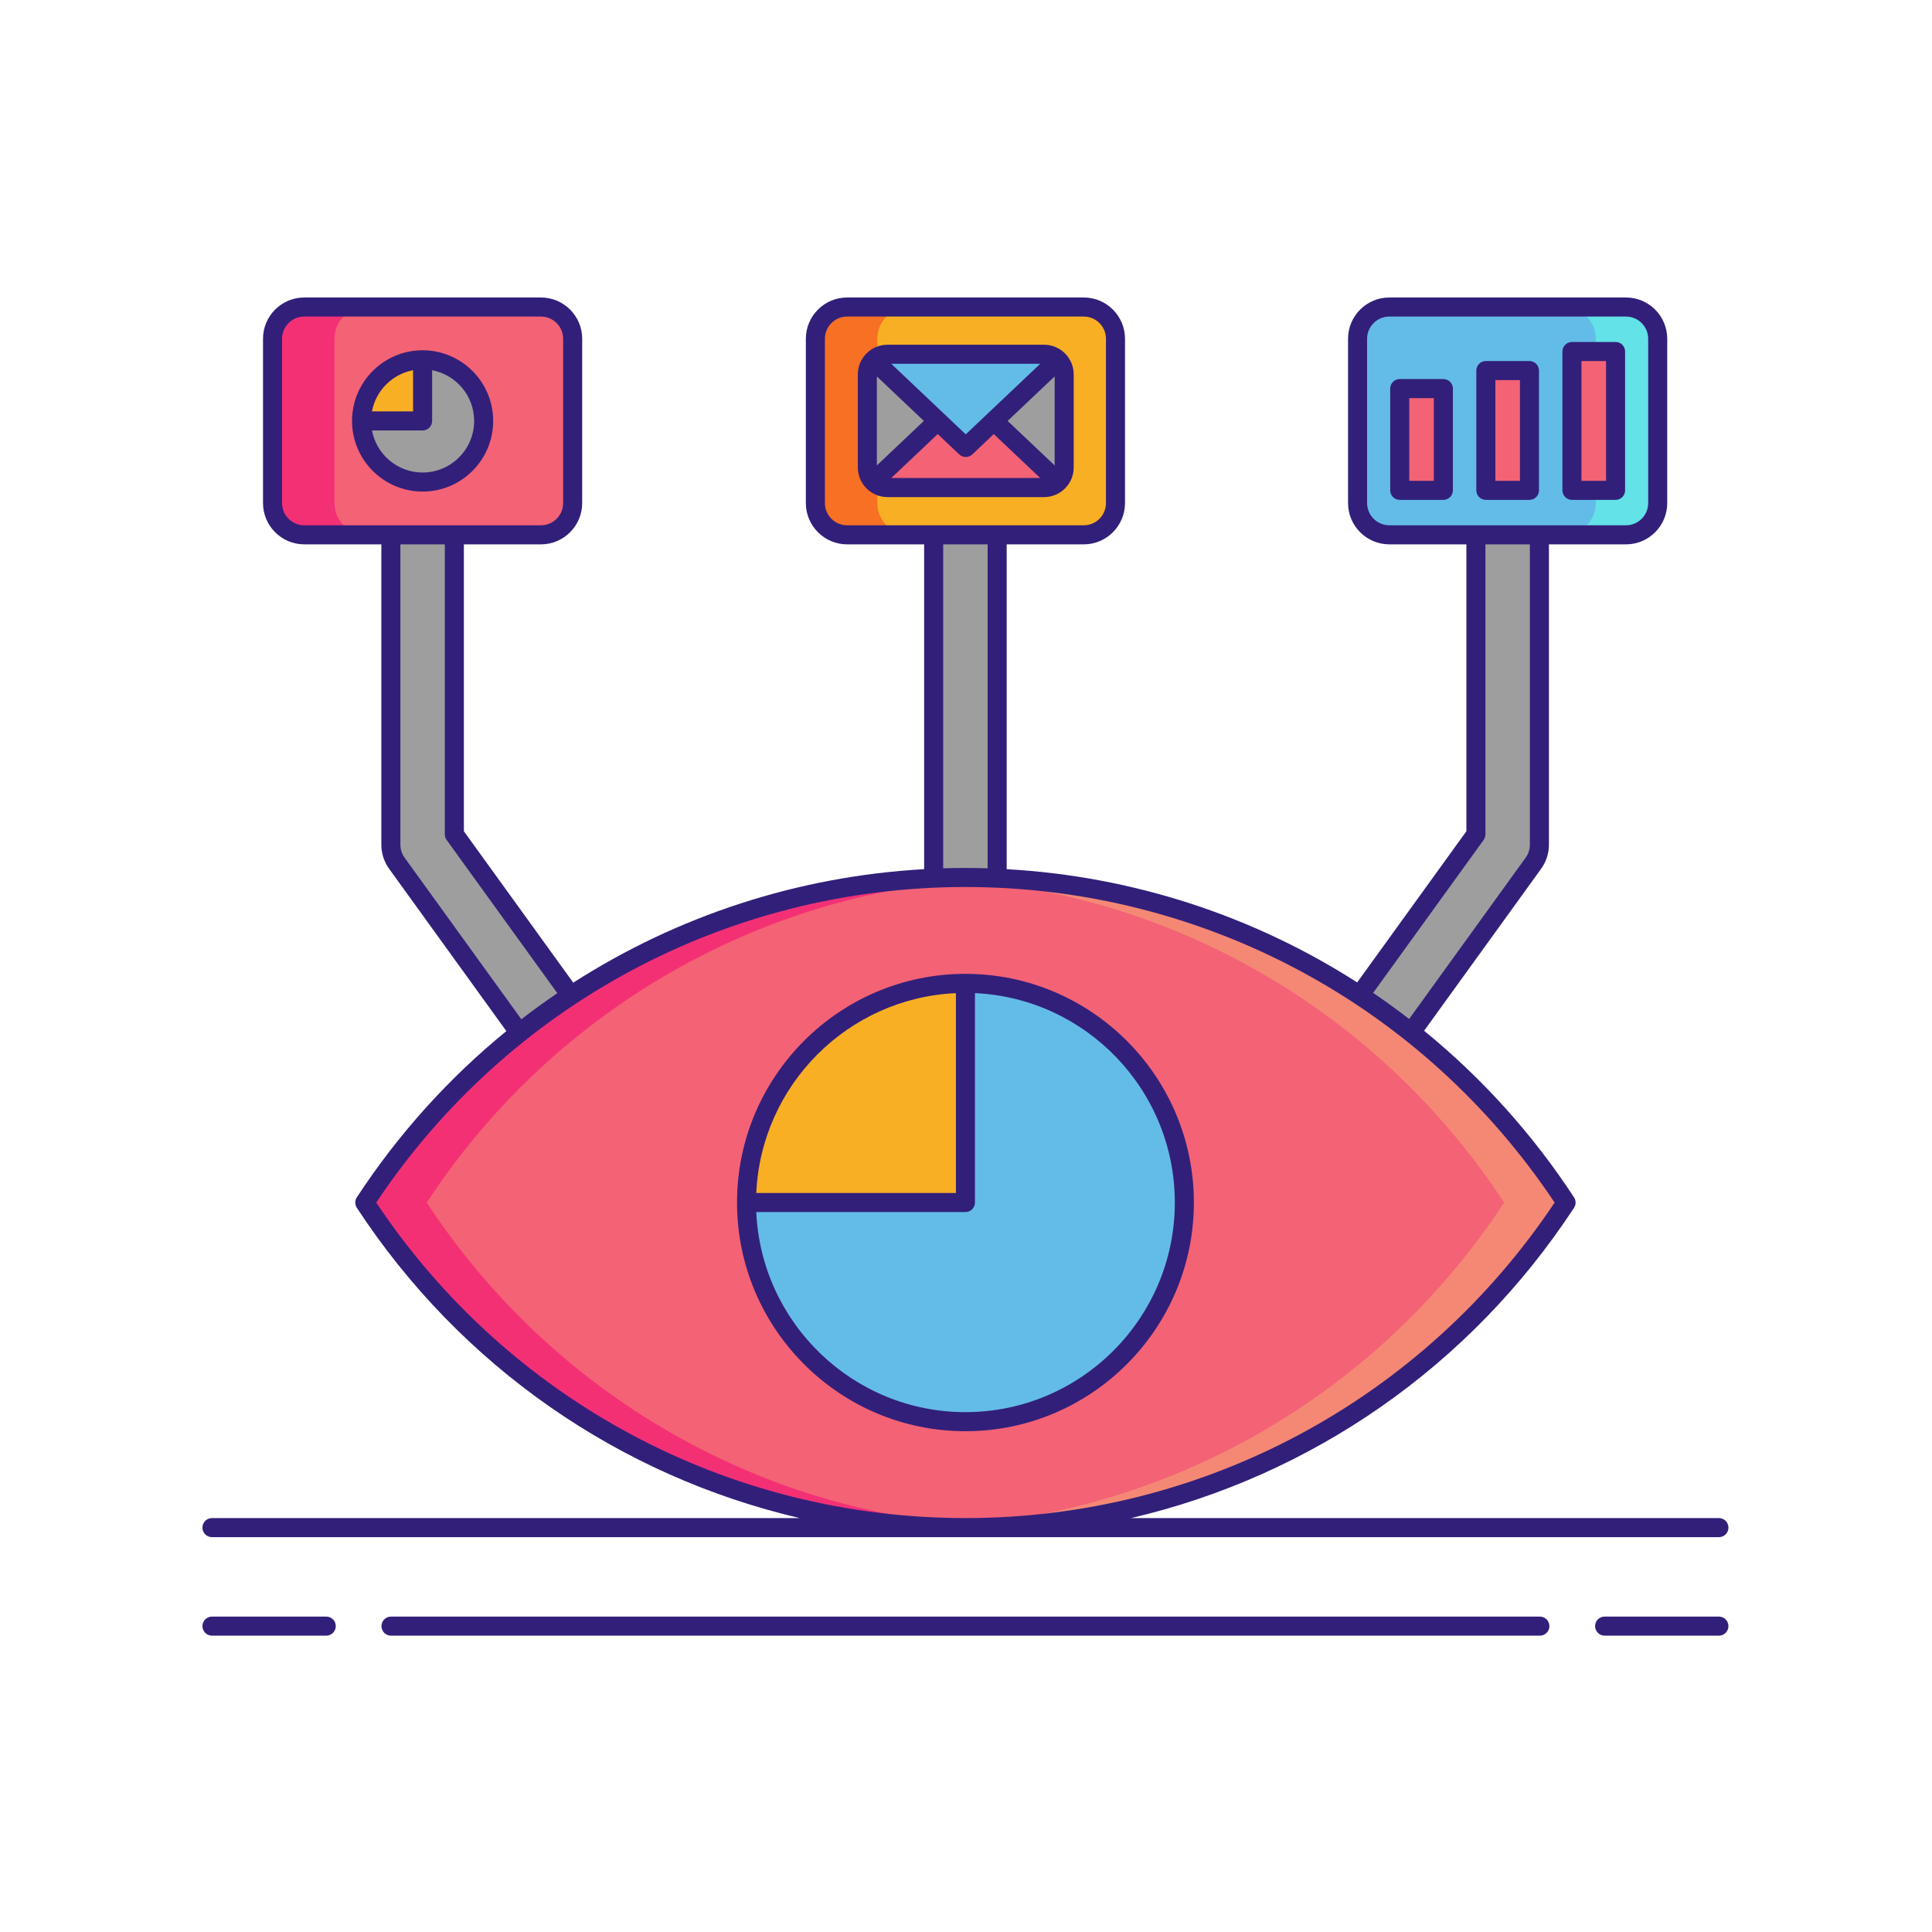 <svg xmlns="http://www.w3.org/2000/svg" xmlns:xlink="http://www.w3.org/1999/xlink" width="400" zoomAndPan="magnify" viewBox="0 0 300 300" height="400" preserveAspectRatio="xMidYMid meet" version="1.0"><defs><clipPath id="fb1ce14994"><path d="M 31.41 251 L 53 251 L 53 254 L 31.41 254 Z M 31.41 251 " clip-rule="nonzero"/></clipPath><clipPath id="dd9123164f"><path d="M 247 251 L 268.41 251 L 268.41 254 L 247 254 Z M 247 251 " clip-rule="nonzero"/></clipPath><clipPath id="627b94e0aa"><path d="M 31.41 46 L 268.41 46 L 268.41 239 L 31.41 239 Z M 31.41 46 " clip-rule="nonzero"/></clipPath></defs><path fill="#9e9e9e" d="M 84.594 162.348 C 83.066 162.348 81.562 161.637 80.598 160.305 L 61.629 134.047 C 61.02 133.203 60.691 132.195 60.691 131.152 L 60.691 83.047 C 60.691 80.32 62.898 78.109 65.621 78.109 C 68.344 78.109 70.551 80.32 70.551 83.047 L 70.551 129.555 L 88.586 154.52 C 90.18 156.73 89.688 159.812 87.48 161.41 C 86.605 162.043 85.598 162.348 84.594 162.348 " fill-opacity="1" fill-rule="nonzero"/><path fill="#9e9e9e" d="M 149.91 141.188 C 147.188 141.188 144.98 138.98 144.98 136.254 L 144.98 83.047 C 144.98 80.32 147.188 78.109 149.91 78.109 C 152.633 78.109 154.836 80.32 154.836 83.047 L 154.836 136.254 C 154.836 138.98 152.633 141.188 149.91 141.188 " fill-opacity="1" fill-rule="nonzero"/><path fill="#9e9e9e" d="M 215.41 161.965 C 214.414 161.965 213.398 161.66 212.527 161.027 C 210.32 159.434 209.824 156.348 211.422 154.137 L 229.176 129.555 L 229.176 83.047 C 229.176 80.32 231.387 78.109 234.105 78.109 C 236.828 78.109 239.035 80.32 239.035 83.047 L 239.035 131.152 C 239.035 132.195 238.707 133.203 238.105 134.047 L 219.41 159.922 C 218.449 161.254 216.938 161.965 215.41 161.965 " fill-opacity="1" fill-rule="nonzero"/><path fill="#f46275" d="M 243.18 186.734 C 223.266 217.133 188.926 237.207 149.91 237.207 C 110.891 237.207 76.547 217.133 56.645 186.734 C 76.547 156.328 110.891 136.254 149.91 136.254 C 188.934 136.254 223.277 156.328 243.18 186.734 " fill-opacity="1" fill-rule="nonzero"/><path fill="#f48875" d="M 149.91 136.254 C 148.293 136.254 146.691 136.305 145.098 136.367 C 182.125 137.945 214.477 157.586 233.559 186.734 C 214.465 215.875 182.113 235.516 145.094 237.09 C 146.691 237.156 148.293 237.207 149.91 237.207 C 188.926 237.207 223.266 217.133 243.18 186.734 C 223.277 156.328 188.934 136.254 149.91 136.254 " fill-opacity="1" fill-rule="nonzero"/><path fill="#f43075" d="M 66.27 186.734 C 85.348 157.586 117.699 137.945 154.719 136.367 C 153.125 136.305 151.523 136.254 149.91 136.254 C 110.891 136.254 76.547 156.328 56.645 186.734 C 76.547 217.133 110.891 237.207 149.91 237.207 C 151.523 237.207 153.125 237.156 154.719 237.09 C 117.699 235.516 85.348 215.875 66.27 186.734 " fill-opacity="1" fill-rule="nonzero"/><path fill="#63bce7" d="M 149.91 152.699 L 149.91 186.727 L 115.922 186.727 C 115.922 205.523 131.137 220.758 149.91 220.758 C 168.688 220.758 183.906 205.523 183.906 186.727 C 183.906 167.938 168.688 152.699 149.91 152.699 " fill-opacity="1" fill-rule="nonzero"/><path fill="#f8af23" d="M 149.91 152.699 C 131.137 152.699 115.922 167.938 115.922 186.727 L 149.91 186.727 L 149.91 152.699 " fill-opacity="1" fill-rule="nonzero"/><path fill="#63bce7" d="M 252.488 83.047 L 215.73 83.047 C 213.012 83.047 210.805 80.84 210.805 78.113 L 210.805 52.605 C 210.805 49.887 213.012 47.676 215.73 47.676 L 252.488 47.676 C 255.207 47.676 257.414 49.887 257.414 52.605 L 257.414 78.113 C 257.414 80.84 255.207 83.047 252.488 83.047 " fill-opacity="1" fill-rule="nonzero"/><path fill="#63e2e7" d="M 252.488 47.676 L 242.863 47.676 C 245.586 47.676 247.789 49.887 247.789 52.605 L 247.789 78.113 C 247.789 80.84 245.586 83.047 242.863 83.047 L 252.488 83.047 C 255.207 83.047 257.414 80.84 257.414 78.113 L 257.414 52.605 C 257.414 49.887 255.207 47.676 252.488 47.676 " fill-opacity="1" fill-rule="nonzero"/><path fill="#f46275" d="M 224.125 76.141 L 217.352 76.141 L 217.352 60.34 L 224.125 60.34 L 224.125 76.141 " fill-opacity="1" fill-rule="nonzero"/><path fill="#f46275" d="M 237.496 76.141 L 230.723 76.141 L 230.723 57.543 L 237.496 57.543 L 237.496 76.141 " fill-opacity="1" fill-rule="nonzero"/><path fill="#f46275" d="M 250.867 76.141 L 244.094 76.141 L 244.094 54.582 L 250.867 54.582 L 250.867 76.141 " fill-opacity="1" fill-rule="nonzero"/><path fill="#f8af23" d="M 168.289 83.047 L 131.535 83.047 C 128.816 83.047 126.609 80.84 126.609 78.113 L 126.609 52.605 C 126.609 49.887 128.816 47.676 131.535 47.676 L 168.289 47.676 C 171.008 47.676 173.215 49.887 173.215 52.605 L 173.215 78.113 C 173.215 80.84 171.008 83.047 168.289 83.047 " fill-opacity="1" fill-rule="nonzero"/><path fill="#f87023" d="M 136.23 78.113 L 136.23 52.605 C 136.23 49.887 138.438 47.676 141.156 47.676 L 131.535 47.676 C 128.816 47.676 126.609 49.887 126.609 52.605 L 126.609 78.113 C 126.609 80.84 128.816 83.047 131.535 83.047 L 141.156 83.047 C 138.438 83.047 136.23 80.84 136.23 78.113 " fill-opacity="1" fill-rule="nonzero"/><path fill="#9e9e9e" d="M 165.242 72.59 C 165.242 74.305 163.84 75.707 162.129 75.707 L 137.797 75.707 C 136.082 75.707 134.68 74.305 134.68 72.59 L 134.68 58.137 C 134.68 56.422 136.082 55.012 137.797 55.012 L 162.129 55.012 C 163.84 55.012 165.242 56.422 165.242 58.137 L 165.242 72.59 " fill-opacity="1" fill-rule="nonzero"/><path fill="#f46275" d="M 135.625 74.812 C 136.188 75.367 136.953 75.707 137.797 75.707 L 162.129 75.707 C 162.973 75.707 163.738 75.367 164.301 74.812 L 149.961 61.242 L 135.625 74.812 " fill-opacity="1" fill-rule="nonzero"/><path fill="#63bce7" d="M 164.301 55.906 C 163.738 55.355 162.973 55.012 162.129 55.012 L 137.797 55.012 C 136.953 55.012 136.188 55.355 135.625 55.906 L 149.961 69.48 L 164.301 55.906 " fill-opacity="1" fill-rule="nonzero"/><path fill="#f46275" d="M 84 83.047 L 47.246 83.047 C 44.523 83.047 42.32 80.84 42.32 78.113 L 42.32 52.605 C 42.32 49.887 44.523 47.676 47.246 47.676 L 84 47.676 C 86.723 47.676 88.922 49.887 88.922 52.605 L 88.922 78.113 C 88.922 80.84 86.723 83.047 84 83.047 " fill-opacity="1" fill-rule="nonzero"/><path fill="#f43075" d="M 51.938 78.113 L 51.938 52.605 C 51.938 49.887 54.145 47.676 56.863 47.676 L 47.246 47.676 C 44.523 47.676 42.32 49.887 42.32 52.605 L 42.32 78.113 C 42.32 80.84 44.523 83.047 47.246 83.047 L 56.863 83.047 C 54.145 83.047 51.938 80.84 51.938 78.113 " fill-opacity="1" fill-rule="nonzero"/><path fill="#9e9e9e" d="M 65.621 55.871 L 65.621 65.359 L 56.145 65.359 C 56.145 70.605 60.387 74.852 65.621 74.852 C 70.855 74.852 75.102 70.605 75.102 65.359 C 75.102 60.121 70.855 55.871 65.621 55.871 " fill-opacity="1" fill-rule="nonzero"/><path fill="#f8af23" d="M 65.621 55.871 C 60.387 55.871 56.145 60.121 56.145 65.359 L 65.621 65.359 L 65.621 55.871 " fill-opacity="1" fill-rule="nonzero"/><path fill="#321f7a" d="M 149.91 219.277 C 132.484 219.277 118.211 205.473 117.434 188.207 L 149.91 188.207 C 150.727 188.207 151.391 187.551 151.391 186.727 L 151.391 154.215 C 168.637 154.992 182.426 169.277 182.426 186.727 C 182.426 204.68 167.84 219.277 149.91 219.277 Z M 148.434 154.215 L 148.434 185.246 L 117.434 185.246 C 118.188 168.477 131.68 154.969 148.434 154.215 Z M 149.91 151.219 C 130.352 151.219 114.445 167.148 114.445 186.727 C 114.445 206.309 130.352 222.238 149.91 222.238 C 169.473 222.238 185.383 206.309 185.383 186.727 C 185.383 167.148 169.473 151.219 149.91 151.219 " fill-opacity="1" fill-rule="nonzero"/><path fill="#321f7a" d="M 222.645 74.66 L 218.828 74.66 L 218.828 61.82 L 222.645 61.82 Z M 224.125 58.859 L 217.352 58.859 C 216.535 58.859 215.871 59.523 215.871 60.34 L 215.871 76.141 C 215.871 76.957 216.535 77.621 217.352 77.621 L 224.125 77.621 C 224.941 77.621 225.605 76.957 225.605 76.141 L 225.605 60.34 C 225.605 59.523 224.941 58.859 224.125 58.859 " fill-opacity="1" fill-rule="nonzero"/><path fill="#321f7a" d="M 236.016 74.66 L 232.199 74.66 L 232.199 59.023 L 236.016 59.023 Z M 237.496 56.062 L 230.723 56.062 C 229.906 56.062 229.242 56.723 229.242 57.543 L 229.242 76.141 C 229.242 76.957 229.906 77.621 230.723 77.621 L 237.496 77.621 C 238.312 77.621 238.973 76.957 238.973 76.141 L 238.973 57.543 C 238.973 56.723 238.312 56.062 237.496 56.062 " fill-opacity="1" fill-rule="nonzero"/><path fill="#321f7a" d="M 249.387 74.66 L 245.57 74.66 L 245.57 56.062 L 249.387 56.062 Z M 250.867 53.102 L 244.094 53.102 C 243.277 53.102 242.613 53.762 242.613 54.582 L 242.613 76.141 C 242.613 76.957 243.277 77.621 244.094 77.621 L 250.867 77.621 C 251.684 77.621 252.344 76.957 252.344 76.141 L 252.344 54.582 C 252.344 53.762 251.684 53.102 250.867 53.102 " fill-opacity="1" fill-rule="nonzero"/><path fill="#321f7a" d="M 156.465 65.359 L 163.766 58.453 L 163.766 72.273 Z M 145.609 67.398 L 148.945 70.559 C 149.23 70.828 149.598 70.961 149.961 70.961 C 150.328 70.961 150.695 70.828 150.98 70.559 L 154.312 67.398 L 161.527 74.227 L 138.398 74.227 Z M 149.961 67.445 L 138.395 56.492 L 161.527 56.492 Z M 136.16 58.453 L 143.457 65.359 L 136.16 72.27 Z M 162.129 53.531 L 137.797 53.531 C 135.262 53.531 133.203 55.598 133.203 58.137 L 133.203 72.59 C 133.203 75.125 135.262 77.188 137.797 77.188 L 162.129 77.188 C 164.66 77.188 166.723 75.125 166.723 72.59 L 166.723 58.137 C 166.723 55.598 164.66 53.531 162.129 53.531 " fill-opacity="1" fill-rule="nonzero"/><path fill="#321f7a" d="M 65.621 73.371 C 61.715 73.371 58.453 70.555 57.758 66.84 L 65.621 66.84 C 66.438 66.84 67.102 66.18 67.102 65.359 L 67.102 57.488 C 70.809 58.188 73.625 61.453 73.625 65.359 C 73.625 69.777 70.035 73.371 65.621 73.371 Z M 64.141 57.488 L 64.141 63.879 L 57.758 63.879 C 58.363 60.648 60.914 58.094 64.141 57.488 Z M 65.621 54.391 C 59.578 54.391 54.664 59.312 54.664 65.359 C 54.664 71.41 59.578 76.332 65.621 76.332 C 71.664 76.332 76.582 71.41 76.582 65.359 C 76.582 59.312 71.664 54.391 65.621 54.391 " fill-opacity="1" fill-rule="nonzero"/><g clip-path="url(#fb1ce14994)"><path fill="#321f7a" d="M 50.66 251.023 L 32.91 251.023 C 32.094 251.023 31.434 251.688 31.434 252.504 C 31.434 253.32 32.094 253.984 32.91 253.984 L 50.66 253.984 C 51.477 253.984 52.141 253.32 52.141 252.504 C 52.141 251.688 51.477 251.023 50.66 251.023 " fill-opacity="1" fill-rule="nonzero"/></g><g clip-path="url(#dd9123164f)"><path fill="#321f7a" d="M 266.914 251.023 L 249.164 251.023 C 248.348 251.023 247.684 251.688 247.684 252.504 C 247.684 253.32 248.348 253.984 249.164 253.984 L 266.914 253.984 C 267.73 253.984 268.391 253.32 268.391 252.504 C 268.391 251.688 267.73 251.023 266.914 251.023 " fill-opacity="1" fill-rule="nonzero"/></g><path fill="#321f7a" d="M 239.113 251.023 L 60.711 251.023 C 59.895 251.023 59.234 251.688 59.234 252.504 C 59.234 253.32 59.895 253.984 60.711 253.984 L 239.113 253.984 C 239.93 253.984 240.59 253.32 240.59 252.504 C 240.59 251.688 239.93 251.023 239.113 251.023 " fill-opacity="1" fill-rule="nonzero"/><g clip-path="url(#627b94e0aa)"><path fill="#321f7a" d="M 58.422 186.734 C 78.898 156.035 113.023 137.734 149.91 137.734 C 186.797 137.734 220.926 156.035 241.402 186.734 C 220.914 217.43 186.781 235.727 149.91 235.727 C 113.027 235.727 78.898 217.43 58.422 186.734 Z M 62.824 133.18 C 62.398 132.586 62.172 131.887 62.172 131.152 L 62.172 84.527 L 69.07 84.527 L 69.07 129.555 C 69.07 129.867 69.168 130.168 69.352 130.426 L 86.543 154.219 C 84.641 155.512 82.777 156.859 80.953 158.27 Z M 43.797 78.113 L 43.797 52.605 C 43.797 50.707 45.344 49.156 47.246 49.156 L 84 49.156 C 85.902 49.156 87.445 50.707 87.445 52.605 L 87.445 78.113 C 87.445 80.02 85.902 81.566 84 81.566 L 47.246 81.566 C 45.344 81.566 43.797 80.02 43.797 78.113 Z M 146.457 84.527 L 153.359 84.527 L 153.359 134.828 C 152.211 134.797 151.059 134.773 149.91 134.773 C 148.754 134.773 147.605 134.797 146.457 134.828 Z M 128.09 78.113 L 128.09 52.605 C 128.09 50.707 129.637 49.156 131.535 49.156 L 168.289 49.156 C 170.191 49.156 171.734 50.707 171.734 52.605 L 171.734 78.113 C 171.734 80.02 170.191 81.566 168.289 81.566 L 131.535 81.566 C 129.637 81.566 128.09 80.02 128.09 78.113 Z M 230.379 130.426 C 230.559 130.168 230.656 129.867 230.656 129.555 L 230.656 84.527 L 237.559 84.527 L 237.559 131.152 C 237.559 131.887 237.332 132.586 236.902 133.18 L 218.809 158.227 C 216.984 156.816 215.121 155.465 213.219 154.176 Z M 212.281 78.113 L 212.281 52.605 C 212.281 50.707 213.832 49.156 215.73 49.156 L 252.488 49.156 C 254.387 49.156 255.93 50.707 255.93 52.605 L 255.93 78.113 C 255.93 80.02 254.387 81.566 252.488 81.566 L 215.73 81.566 C 213.832 81.566 212.281 80.02 212.281 78.113 Z M 32.91 238.688 L 266.914 238.688 C 267.73 238.688 268.391 238.023 268.391 237.207 C 268.391 236.391 267.73 235.727 266.914 235.727 L 175.629 235.727 C 203.574 229.211 228.258 212.211 244.414 187.547 C 244.738 187.055 244.738 186.414 244.414 185.922 C 237.918 176.004 230.043 167.32 221.133 160.059 L 239.301 134.91 C 240.098 133.812 240.516 132.508 240.516 131.152 L 240.516 84.527 L 252.488 84.527 C 256.02 84.527 258.887 81.648 258.887 78.113 L 258.887 52.605 C 258.887 49.07 256.02 46.195 252.488 46.195 L 215.73 46.195 C 212.199 46.195 209.324 49.07 209.324 52.605 L 209.324 78.113 C 209.324 81.648 212.199 84.527 215.73 84.527 L 227.699 84.527 L 227.699 129.078 L 210.742 152.547 C 194.613 142.219 175.941 136.066 156.316 134.965 L 156.316 84.527 L 168.289 84.527 C 171.82 84.527 174.691 81.648 174.691 78.113 L 174.691 52.605 C 174.691 49.07 171.82 46.195 168.289 46.195 L 131.535 46.195 C 128.004 46.195 125.133 49.07 125.133 52.605 L 125.133 78.113 C 125.133 81.648 128.004 84.527 131.535 84.527 L 143.5 84.527 L 143.5 134.965 C 123.848 136.066 105.156 142.234 89.016 152.59 L 72.031 129.078 L 72.031 84.527 L 84 84.527 C 87.531 84.527 90.402 81.648 90.402 78.113 L 90.402 52.605 C 90.402 49.07 87.531 46.195 84 46.195 L 47.246 46.195 C 43.715 46.195 40.84 49.07 40.84 52.605 L 40.84 78.113 C 40.84 81.648 43.715 84.527 47.246 84.527 L 59.215 84.527 L 59.215 131.152 C 59.215 132.512 59.633 133.812 60.43 134.914 L 78.629 160.109 C 69.746 167.359 61.891 176.02 55.41 185.922 C 55.086 186.414 55.09 187.055 55.41 187.547 C 71.559 212.211 96.238 229.211 124.184 235.727 L 32.91 235.727 C 32.094 235.727 31.434 236.391 31.434 237.207 C 31.434 238.023 32.094 238.688 32.91 238.688 " fill-opacity="1" fill-rule="nonzero"/></g></svg>